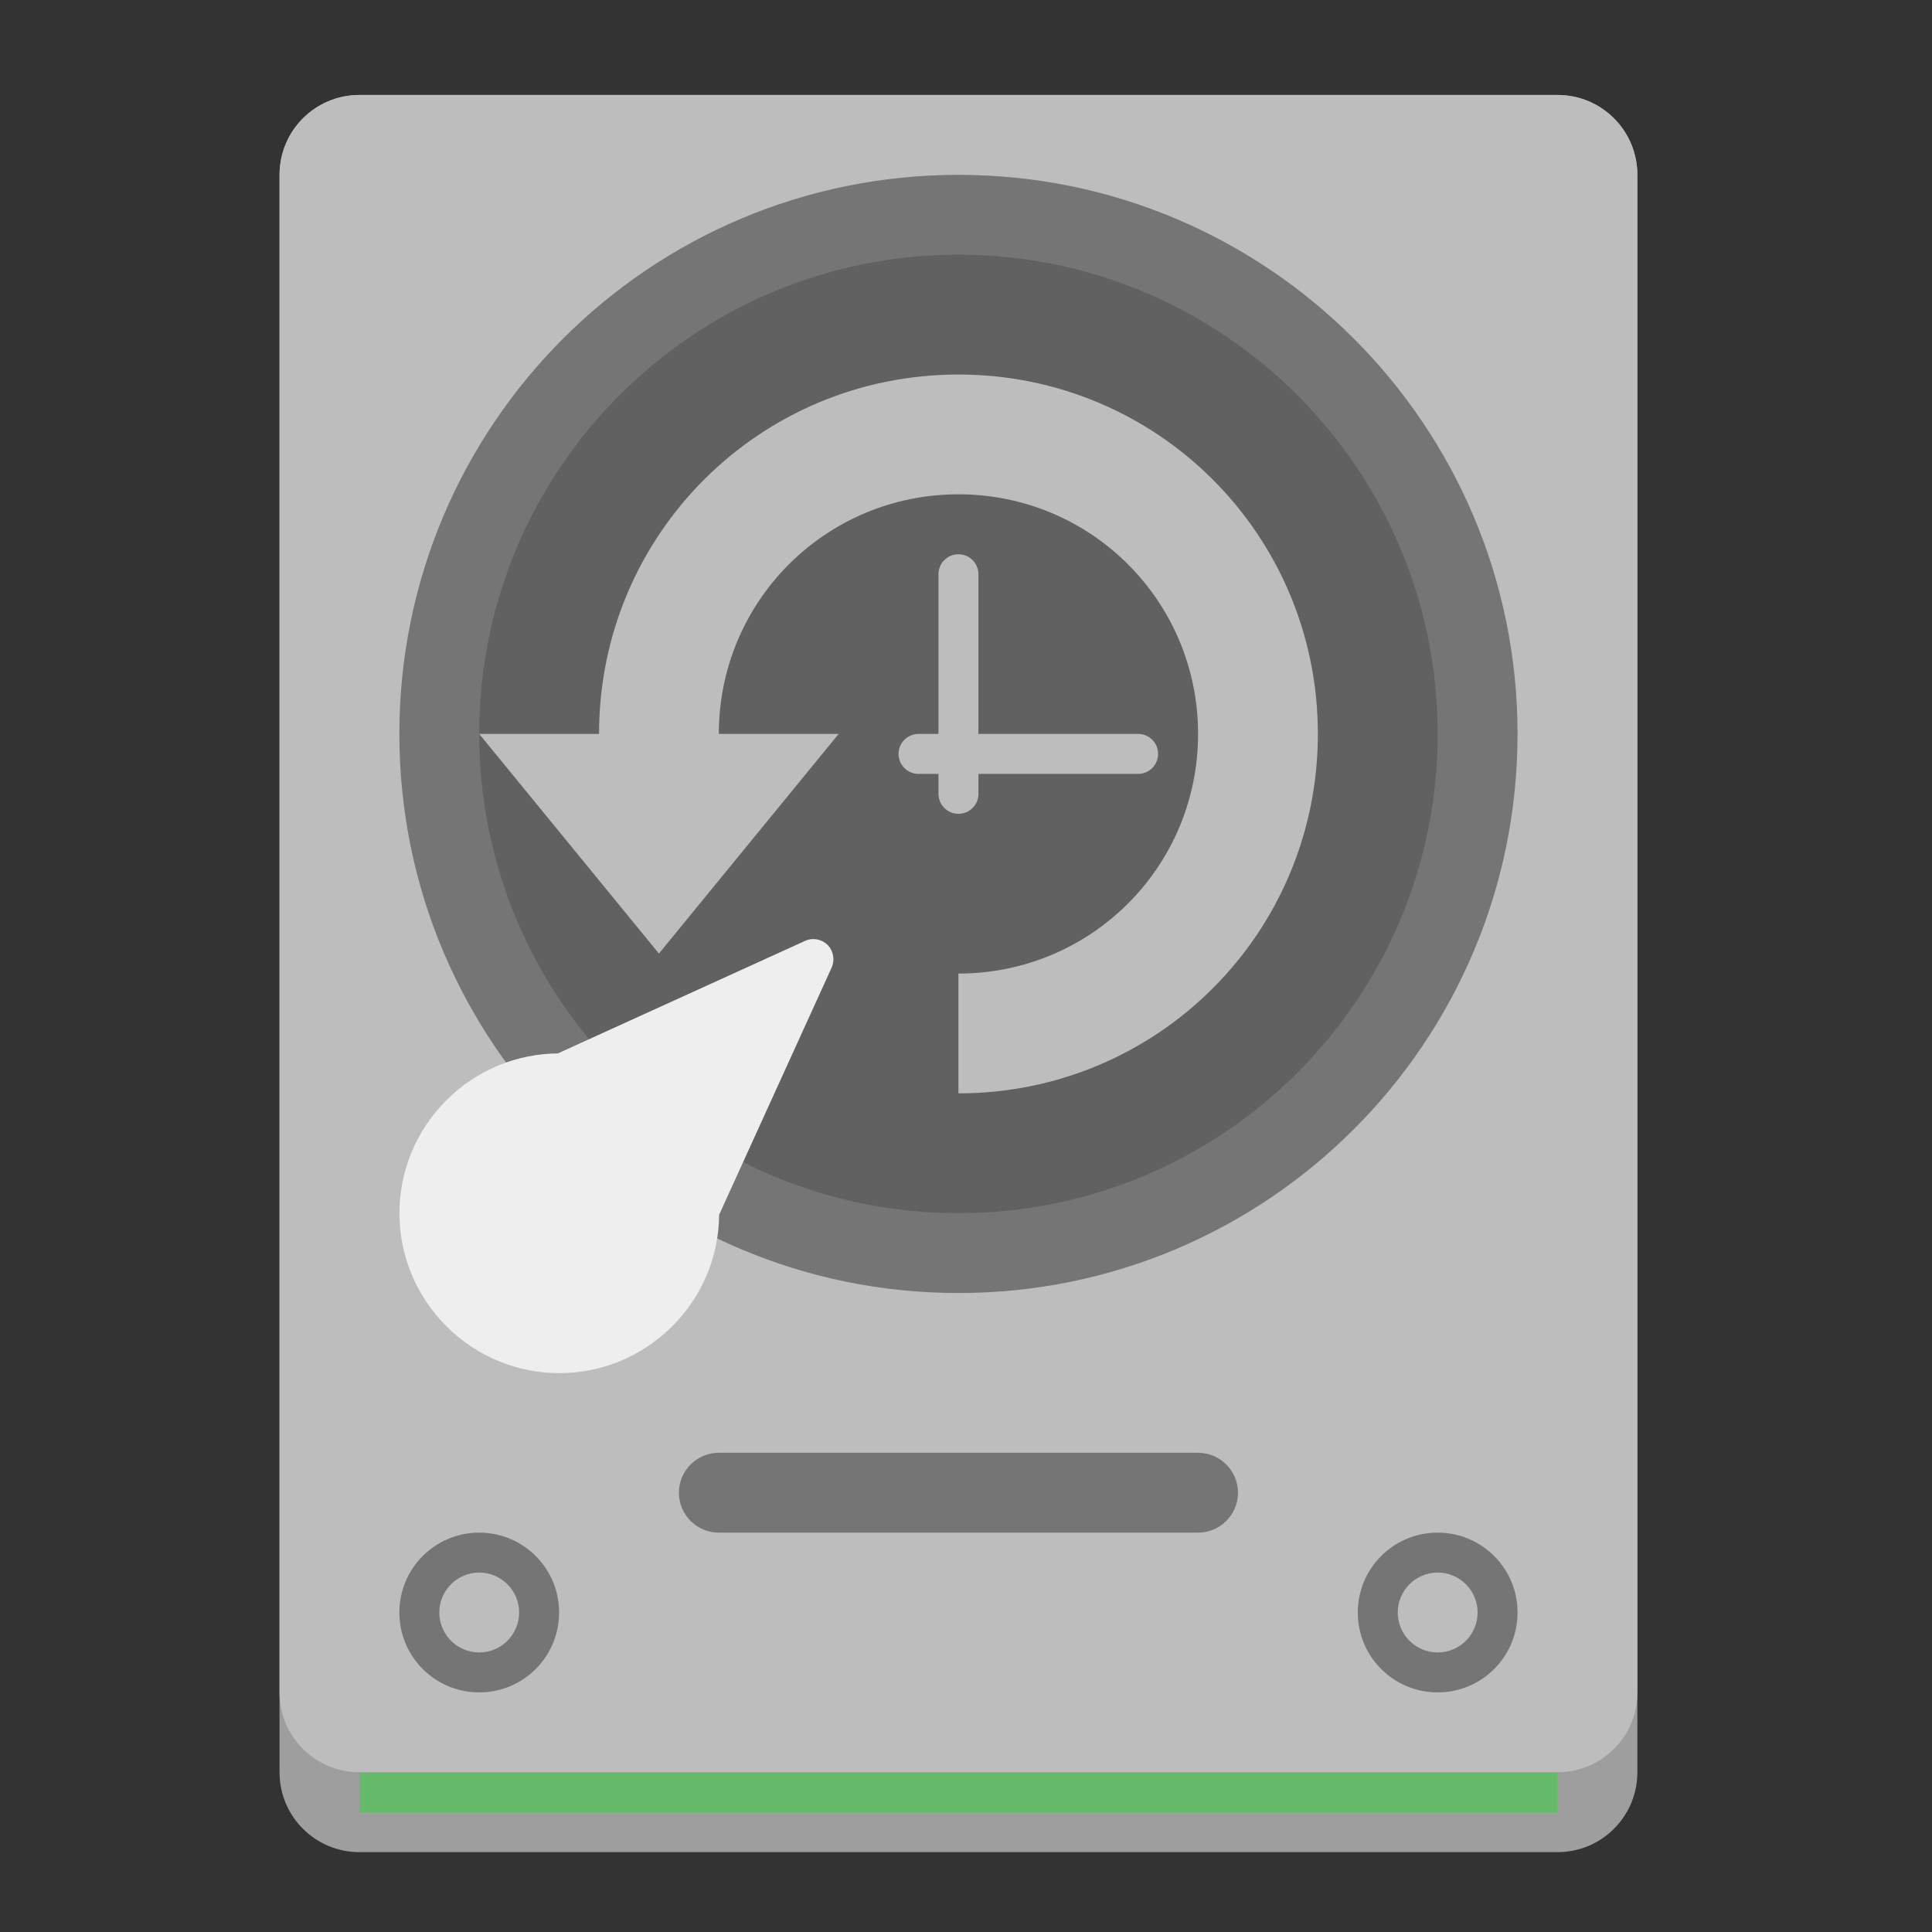 
<svg xmlns="http://www.w3.org/2000/svg" xmlns:xlink="http://www.w3.org/1999/xlink" width="48px" height="48px" viewBox="0 0 48 48" version="1.1">
<rect x="0" y="0" width="48" height="48" fill="#333333" stroke="none"/>
<g id="surface1">
<path style=" stroke:none;fill-rule:nonzero;fill:rgb(61.961%,61.961%,61.961%);fill-opacity:1;" d="M 8.93 2.359 L 38.695 2.359 C 39.793 2.359 40.68 3.246 40.68 4.344 L 40.68 44.031 C 40.68 45.129 39.793 46.016 38.695 46.016 L 8.93 46.016 C 7.832 46.016 6.945 45.129 6.945 44.031 L 6.945 4.344 C 6.945 3.246 7.832 2.359 8.93 2.359 Z M 8.93 2.359 "/>
<path style=" stroke:none;fill-rule:nonzero;fill:rgb(40%,73.333%,41.569%);fill-opacity:1;" d="M 8.93 43.535 L 38.695 43.535 L 38.695 45.023 L 8.93 45.023 Z M 8.93 43.535 "/>
<path style=" stroke:none;fill-rule:nonzero;fill:rgb(74.118%,74.118%,74.118%);fill-opacity:1;" d="M 8.93 2.359 L 38.695 2.359 C 39.793 2.359 40.68 3.246 40.68 4.344 L 40.68 42.047 C 40.68 43.145 39.793 44.031 38.695 44.031 L 8.93 44.031 C 7.832 44.031 6.945 43.145 6.945 42.047 L 6.945 4.344 C 6.945 3.246 7.832 2.359 8.93 2.359 Z M 8.93 2.359 "/>
<path style=" stroke:none;fill-rule:nonzero;fill:rgb(45.882%,45.882%,45.882%);fill-opacity:1;" d="M 23.812 4.344 C 31.484 4.344 37.703 10.562 37.703 18.234 C 37.703 25.906 31.484 32.125 23.812 32.125 C 16.141 32.125 9.922 25.906 9.922 18.234 C 9.922 10.562 16.141 4.344 23.812 4.344 Z M 23.812 4.344 "/>
<path style=" stroke:none;fill-rule:nonzero;fill:rgb(38.039%,38.039%,38.039%);fill-opacity:1;" d="M 23.812 6.328 C 30.387 6.328 35.719 11.66 35.719 18.234 C 35.719 24.809 30.387 30.141 23.812 30.141 C 17.238 30.141 11.906 24.809 11.906 18.234 C 11.906 11.66 17.238 6.328 23.812 6.328 Z M 23.812 6.328 "/>
<path style=" stroke:none;fill-rule:nonzero;fill:rgb(93.333%,93.333%,93.333%);fill-opacity:1;" d="M 20.566 23.48 C 20.418 23.332 20.195 23.289 20.004 23.375 L 13.859 26.172 C 12.855 26.18 11.855 26.57 11.09 27.336 C 9.535 28.891 9.535 31.395 11.09 32.949 C 12.645 34.504 15.148 34.504 16.703 32.949 C 17.469 32.184 17.859 31.184 17.867 30.18 L 20.664 24.035 C 20.746 23.848 20.707 23.629 20.566 23.48 Z M 20.566 23.48 "/>
<path style=" stroke:none;fill-rule:nonzero;fill:rgb(45.882%,45.882%,45.882%);fill-opacity:1;" d="M 11.906 38.078 C 13.004 38.078 13.891 38.965 13.891 40.062 C 13.891 41.16 13.004 42.047 11.906 42.047 C 10.809 42.047 9.922 41.16 9.922 40.062 C 9.922 38.965 10.809 38.078 11.906 38.078 Z M 11.906 38.078 "/>
<path style=" stroke:none;fill-rule:nonzero;fill:rgb(45.882%,45.882%,45.882%);fill-opacity:1;" d="M 35.719 38.078 C 36.816 38.078 37.703 38.965 37.703 40.062 C 37.703 41.16 36.816 42.047 35.719 42.047 C 34.621 42.047 33.734 41.16 33.734 40.062 C 33.734 38.965 34.621 38.078 35.719 38.078 Z M 35.719 38.078 "/>
<path style=" stroke:none;fill-rule:nonzero;fill:rgb(45.882%,45.882%,45.882%);fill-opacity:1;" d="M 17.859 36.094 L 29.766 36.094 C 30.312 36.094 30.758 36.539 30.758 37.086 C 30.758 37.633 30.312 38.078 29.766 38.078 L 17.859 38.078 C 17.312 38.078 16.867 37.633 16.867 37.086 C 16.867 36.539 17.312 36.094 17.859 36.094 Z M 17.859 36.094 "/>
<path style=" stroke:none;fill-rule:nonzero;fill:rgb(74.118%,74.118%,74.118%);fill-opacity:1;" d="M 11.906 39.07 C 12.453 39.07 12.898 39.516 12.898 40.062 C 12.898 40.609 12.453 41.055 11.906 41.055 C 11.359 41.055 10.914 40.609 10.914 40.062 C 10.914 39.516 11.359 39.07 11.906 39.07 Z M 11.906 39.07 "/>
<path style=" stroke:none;fill-rule:nonzero;fill:rgb(74.118%,74.118%,74.118%);fill-opacity:1;" d="M 35.719 39.07 C 36.266 39.07 36.711 39.516 36.711 40.062 C 36.711 40.609 36.266 41.055 35.719 41.055 C 35.172 41.055 34.727 40.609 34.727 40.062 C 34.727 39.516 35.172 39.07 35.719 39.07 Z M 35.719 39.07 "/>
<path style=" stroke:none;fill-rule:nonzero;fill:rgb(74.118%,74.118%,74.118%);fill-opacity:1;" d="M 23.812 9.305 C 28.758 9.305 32.742 13.289 32.742 18.234 C 32.742 23.18 28.758 27.164 23.812 27.164 L 23.812 24.188 C 27.109 24.188 29.766 21.531 29.766 18.234 C 29.766 14.938 27.109 12.281 23.812 12.281 C 20.516 12.281 17.859 14.938 17.859 18.234 L 20.836 18.234 L 16.371 23.691 L 11.906 18.234 L 14.883 18.234 C 14.883 13.289 18.867 9.305 23.812 9.305 Z M 23.812 9.305 "/>
<path style=" stroke:none;fill-rule:nonzero;fill:rgb(74.118%,74.118%,74.118%);fill-opacity:1;" d="M 23.812 13.77 C 23.539 13.77 23.316 13.992 23.316 14.266 L 23.316 18.234 L 22.82 18.234 C 22.547 18.234 22.324 18.457 22.324 18.73 C 22.324 19.004 22.547 19.227 22.82 19.227 L 23.316 19.227 L 23.316 19.723 C 23.316 19.996 23.539 20.219 23.812 20.219 C 24.086 20.219 24.309 19.996 24.309 19.723 L 24.309 19.227 L 28.277 19.227 C 28.551 19.227 28.773 19.004 28.773 18.73 C 28.773 18.457 28.551 18.234 28.277 18.234 L 24.309 18.234 L 24.309 14.266 C 24.309 13.992 24.086 13.77 23.812 13.77 Z M 23.812 13.77 "/>
</g>
</svg>
